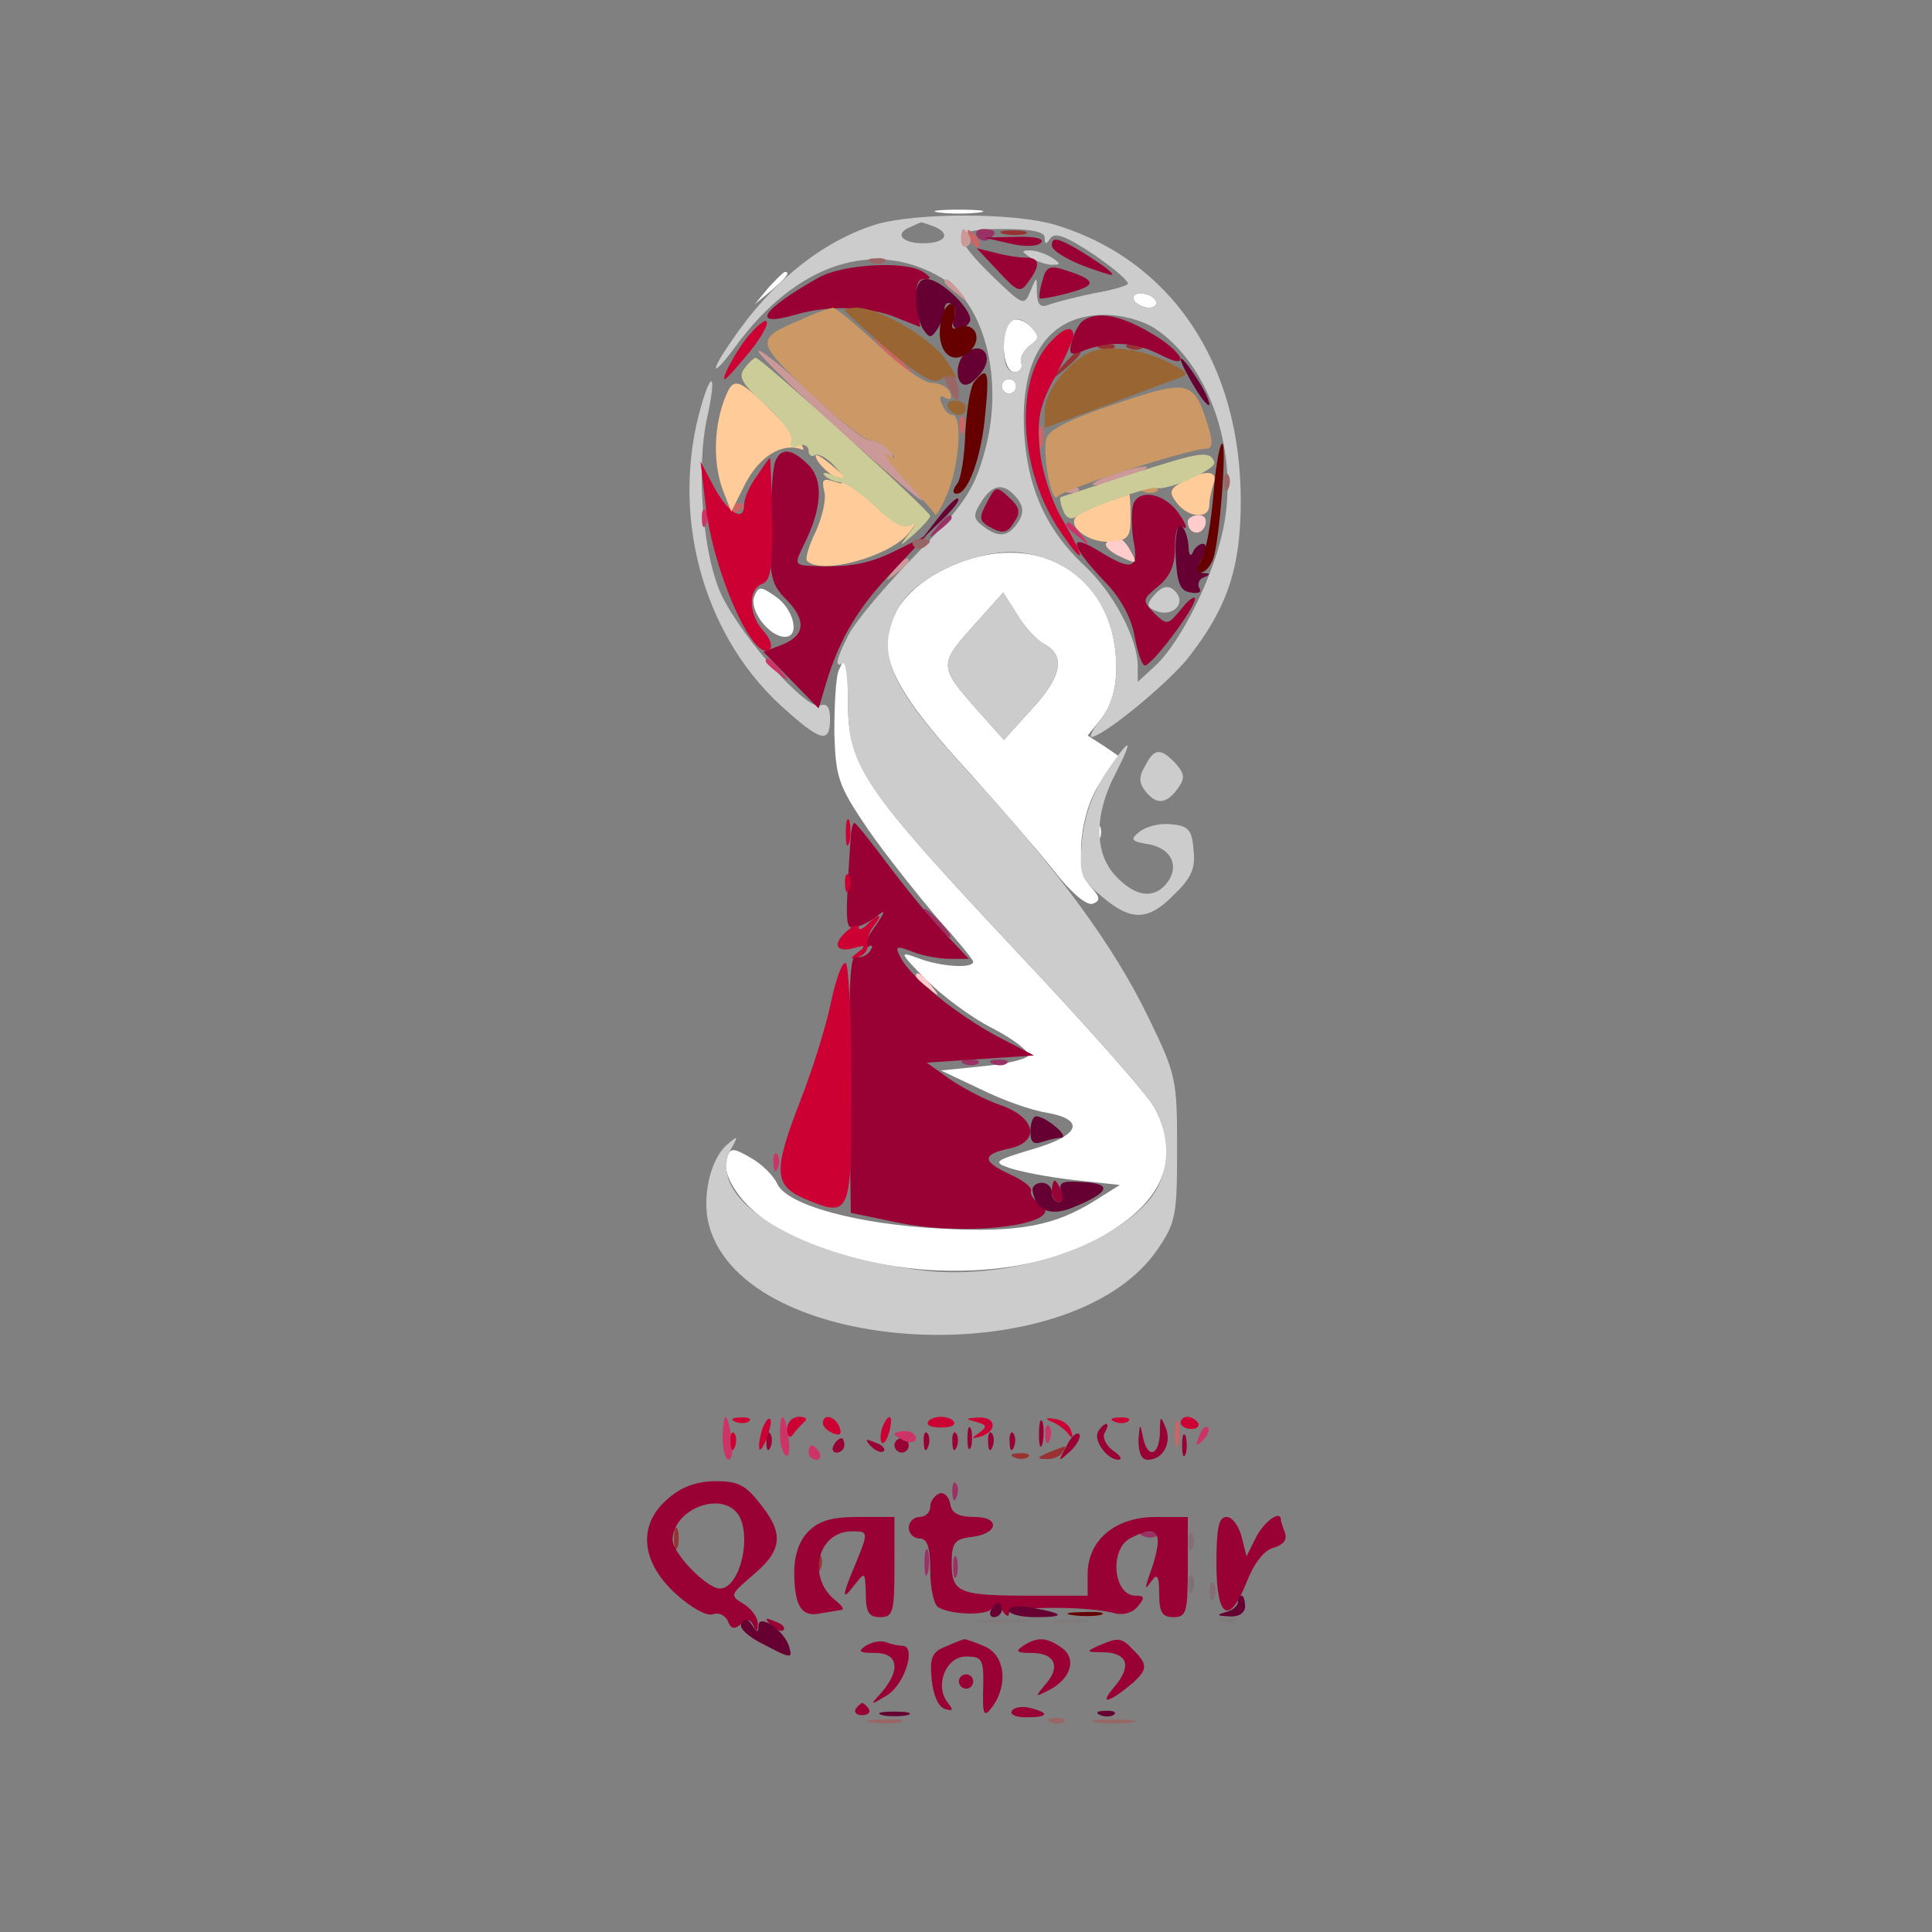 <svg version="1.0" xmlns="http://www.w3.org/2000/svg" viewBox="0 0 270 270"><rect x="0" y="0" width="270" height="270" fill="#808080" stroke="none"/><path d="M130.8 28.7c.6.2 1.8.2 2.5 0 .6-.3.1-.5-1.3-.5-1.4 0-1.9.2-1.2.5z" fill="none"/><g fill="#FFF" stroke-width="0"><path d="M131.3 29.7c1.5.2 3.9.2 5.5 0 1.5-.2.2-.4-2.8-.4s-4.3.2-2.7.4zm-23.9 10.5-1.9 2.3 2.3-1.9c2.1-1.8 2.7-2.6 1.9-2.6-.2 0-1.2 1-2.3 2.2zm51.1 1.8c.3.5 1.3 1 2.1 1s1.2-.5.9-1c-.3-.6-1.3-1-2.1-1s-1.2.4-.9 1zm-17.1 2.8c-1.7 1.1-1.4 7.2.4 7.2.7 0 1.2-.6.9-1.3-.2-.6.3-1.7 1.2-2.4 1.4-1 1.4-1.3.1-2.7-.8-.8-2-1.2-2.6-.8zM140 54c0 .5.5 1 1 1 .6 0 1-.5 1-1 0-.6-.4-1-1-1-.5 0-1 .4-1 1zm-7.7 25.4C127 81.9 124 85.8 124 90c0 4 3.2 9 11.3 17.8 4.3 4.8 9.7 11 12 13.9 2.4 3.1 4.6 4.9 5.4 4.6 1.1-.4 1.1-.9-.3-2.4-2.3-2.6-1.5-10.6 1.6-14.9l2.4-3.3-2.2-1.5-2.2-1.4 2-2.5c1.3-1.7 2-4.1 2-7 0-13.1-11.4-19.8-23.7-13.9zM145.9 90c3.1 1.6 2.5 4.6-1.8 9.2l-3.8 4.2-3.4-3.8c-5.9-6.7-5.9-6.6 0-13.1l3.3-3.7 1.9 3c1 1.7 2.7 3.6 3.8 4.2zm-40.5-6.6c-.7 1.9 2.1 5.6 4.3 5.6 2.2 0 1.2-4-1.4-5.7-2-1.4-2.3-1.4-2.9.1zm11.8 10.3c-.4 1-.6 4.9-.6 8.7.2 6.3.5 7.3 4.7 13.5 2.5 3.6 6.9 9.1 9.6 12.3 2.8 3.1 5.1 5.9 5.1 6.2 0 1-4.6.7-7.7-.5-2.7-1-2.6-.8 1.1 3 2.2 2.2 6.3 5.3 9.3 6.8 2.9 1.5 5.1 3.2 5 3.8-.2.5-3 1.2-6.3 1.5l-5.9.6 5.5 2.6c3 1.5 7.2 3 9.3 3.3 5.5 1 4.6 3.2-2 5.1-5.3 1.6-5.6 1.8-3.3 2.6 1.4.5 5.4 1.3 9 1.7l6.5.7-3.5 2.2c-5.6 3.5-10.6 4.5-21.5 3.9-11.7-.6-21.6-3.3-22.9-6.3-.5-1.1-2.2-2.8-3.7-3.6-2.4-1.4-2.8-1.4-3.3-.1-1 2.5 2.2 7.1 6.7 9.7 13 7.5 33 8.3 45 1.8 9.1-4.9 11.9-11.1 8.1-18.3-.8-1.7-9.7-11.7-19.6-22.2-21.2-22.6-23.2-25.6-23.3-34.4 0-3.5-.1-6.3-.3-6.3-.1 0-.6.8-1 1.7z"/><path d="M153.1 116.6c0 1.1.3 1.4.6.6.3-.7.2-1.6-.1-1.9-.3-.4-.6.2-.5 1.3z"/></g><g fill="#CCC" stroke-width="0"><path d="M122.3 31.4c-7.5 2.4-14.5 8-20.1 16.3-3.2 4.6-2.7 5.2.6.7 8.5-11.6 19.4-15.2 28.9-9.5 6.1 3.8 8.7 14.7 5.8 24.6-1.4 5-2.9 7.2-9.5 14-4.3 4.4-8.5 9.4-9.4 11.2-1.8 3.5-2 4.7-.8 4 .4-.3.7 2.3.7 5.7.1 8.7 2.1 11.7 23.3 34.3 9.9 10.5 18.8 20.5 19.6 22.2 2.4 4.5 2 9.4-.8 12.8-5.7 6.7-19.5 11.1-31.1 9.9-17.8-1.9-31-10-27.4-16.9 1.1-2 1.1-2.1-.4-.8-2.4 1.9-3.7 7.5-2.6 11.4 5.1 18.4 50.5 20.9 62.6 3.4 2.6-3.8 2.8-4.7 2.8-14.1 0-9.8-.1-10.4-4.1-18.6-4.7-9.7-12.5-20.4-24.7-33.7-11.6-12.6-13.5-17-10.1-23.4 2.2-4.3 11.1-8.3 16.9-7.7 8.2 1 13.5 7.3 13.5 16.1 0 3-.7 5.3-2.1 7.1-1.1 1.4-1.7 2.6-1.4 2.6 1.6 0 10.6-7.4 13.5-11 5.5-7 7.4-12.6 7.4-22 0-19.2-9.7-33.7-26-38.6-5.8-1.7-19.5-1.7-25.1 0zm8.1.2c2.6 1 1.8 2.4-1.4 2.4-3 0-4.1-1.4-1.7-2.3.6-.3 1.3-.6 1.4-.6.1-.1.8.2 1.7.5zm15.6 1.6c0 1 .2 1 .8.1.6-.9 2.2-.3 6.1 2.3 2.9 2 5 3.8 4.7 4.1-.3.3-2.4.9-4.8 1.3-2.4.5-5.1 1.2-6 1.5-1.4.6-1.8.2-1.9-1.6 0-2.4 0-2.4-.9-.2-.9 2.1-1 2-5.2-2-5.9-5.8-5.7-6.7 1.4-6.7 4 0 5.8.4 5.8 1.2zm15.5 8.8c.3.5-.1 1-.9 1s-1.8-.5-2.1-1c-.3-.6.1-1 .9-1s1.8.4 2.1 1zm-17.6 6.3c-.9.7-1.4 1.8-1.2 2.4.3.7-.2 1.3-.9 1.3-1 0-1.5-1.1-1.5-3.3 0-3.8 1.6-5.2 3.7-3.1 1.3 1.4 1.3 1.7-.1 2.7zm17.5-2.4c7.4 4.9 11.6 16.6 9.7 27.2-1.1 6.6-5.9 16.5-9.7 20l-2.4 2.2v-2.4c-.1-3.8-3.4-10.1-7.5-13.9-5.1-4.8-7.7-10.3-8.3-17.6-.9-11.2 3.1-17.4 11.2-17.4 2.4 0 5.3.8 7 1.9zM142 54c0 .5-.4 1-1 1-.5 0-1-.5-1-1 0-.6.5-1 1-1 .6 0 1 .4 1 1zm.1 15.6c.9 1.1 1 2 .3 3.2-1.4 2.2-2.7 2.4-4.8.9-1.6-1.2-1.7-1.6-.5-3.5 1.6-2.6 3.2-2.8 5-.6z"/><path d="M144 36c.8.5 2.2 1 3 1 1.3 0 1.3-.1 0-1-.8-.5-2.2-1-3-1-1.3 0-1.3.1 0 1zm17.1 47.4c-.9 1.1-.8 1.5.5 2 2 .8 3.9-.7 3-2.3-1-1.5-2.1-1.4-3.5.3zM98 56.7c-4.3 14.9 0 31.5 10.9 41.7 5.7 5.2 7.1 5.7 7.1 2.1 0-1.6-.4-2.3-1.4-1.9-1.8.7-10.7-9.2-13.7-15.3-2.7-5.6-3.7-18-2-25.3 1.2-5.5.6-6.5-.9-1.3zm38.9 29.8c-5.9 6.5-5.9 6.4 0 13.1l3.4 3.8 3.8-4.2c4.3-4.6 4.9-7.6 1.8-9.2-1.1-.6-2.8-2.5-3.8-4.2l-1.9-3-3.3 3.7zm17.5 21.7c-1.8 2.9-2.9 6-3.2 9.4-.4 4.7-.2 5.2 2.8 7.7 4.1 3.5 6.5 3.4 10.1-.3 2.4-2.3 3-3.7 2.7-6.2-.2-2.8-.7-3.4-3.1-3.6-1.6-.2-3.5.3-4.4 1-1.4 1.1-1.3 1.4 1.3 1.8 3.2.6 4.3 3.2 2.4 5.5-1.8 2.2-4.4 1.8-7.1-1.1-3-3.2-3-8.6 0-14.3 2.7-5.3 2.1-5.2-1.5.1z"/><path d="M160 107.1c-.9 1.5-.8 2.4.1 3.5 1.5 1.9 2.9 1.8 4.5-.4 1-1.4 1-2-.3-3.5-2.1-2.2-3-2.2-4.3.4z"/></g><path d="M134.3 33.5c0 .8.4 1.2.9.9.5-.3.6-1 .3-1.5-.9-1.3-1.2-1.1-1.2.6zm-2.3 5.9c0 .2.8 1 1.8 1.7 1.5 1.3 1.6 1.2.3-.4s-2.1-2.1-2.1-1.3zm-16.8 18.8c13.4 12 16.1 14.1 11.9 9.5-1.9-2-3.1-3.7-2.6-3.7s.3-.6-.3-1.2c-.7-.7-1.9-1.3-2.7-1.3-.8 0-4.3-2.8-7.9-6.3-3.6-3.4-7-6.2-7.6-6.2-.5 0 3.6 4.1 9.2 9.2zm39.8 8.3c-1.9.7-2.8 1.3-2 1.3.8 0 3.1-.6 5-1.3 1.9-.7 2.8-1.3 2-1.3-.8 0-3.1.6-5 1.3zm-6.2 2.2c.7.3 1.6.2 1.9-.1.4-.3-.2-.6-1.3-.5-1.1 0-1.4.3-.6.6zm-23.9 11c-1.3 1.6-1.2 1.7.4.4.9-.7 1.7-1.5 1.7-1.7 0-.8-.8-.3-2.1 1.3z" fill="#C99"/><path d="M135.6 33.3c.3 1 .9 1.5 1.2 1.2.3-.3 0-1.1-.7-1.8-1-.9-1.1-.8-.5.6zM125 50.5c1.9 1.9 3.6 3.5 3.9 3.5.3 0-1-1.6-2.9-3.5s-3.6-3.5-3.9-3.5c-.3 0 1 1.6 2.9 3.5zm9.1 9.1c0 1.1.3 1.4.6.6.3-.7.2-1.6-.1-1.9-.3-.4-.6.2-.5 1.3zm11.1 1.4c0 1.4.2 1.9.5 1.2.2-.6.2-1.8 0-2.5-.3-.6-.5-.1-.5 1.3zm-43.6 10.2c.3.5 1 .6 1.5.3 1.3-.9 1.1-1.2-.6-1.2-.8 0-1.2.4-.9.9zm62.6 129.3c0 1.6.2 2.2.5 1.2.2-.9.2-2.3 0-3-.3-.6-.5.1-.5 1.8z" fill="#C66"/><path d="M136.5 33c.4.6 1.1.8 1.6.5 1.4-.9 1.1-1.5-.7-1.5-.8 0-1.2.5-.9 1zm-5.6 40.7c-1.3 1.6-1.2 1.7.4.4.9-.7 1.7-1.5 1.7-1.7 0-.8-.8-.3-2.1 1.3zm-.4 55.3c1 1.1 2 2 2.3 2 .3 0-.3-.9-1.3-2s-2-2-2.3-2c-.3 0 .3.9 1.3 2zm4.3 19.7c.7.3 1.6.2 1.9-.1.4-.3-.2-.6-1.3-.5-1.1 0-1.4.3-.6.6zm4 0c.7.3 1.6.2 1.9-.1.4-.3-.2-.6-1.3-.5-1.1 0-1.4.3-.6.6zm-5.7 59.9c0 1.1.3 1.4.6.6.3-.7.2-1.6-.1-1.9-.3-.4-.6.2-.5 1.3zm26.7 6.1c.7.3 1.6.2 1.9-.1.4-.3-.2-.6-1.3-.5-1.1 0-1.4.3-.6.6zm-30.6 3.8c0 1.6.2 2.2.5 1.2.2-.9.2-2.3 0-3-.3-.6-.5.1-.5 1.8zm4 .5c0 1.4.2 1.9.5 1.2.2-.6.2-1.8 0-2.5-.3-.6-.5-.1-.5 1.3z" fill="#936"/><path d="M140.3 32.7c.9.2 2.3.2 3 0 .6-.3-.1-.5-1.8-.5-1.6 0-2.2.2-1.2.5zm13.5 16c.7.3 1.6.2 1.9-.1.4-.3-.2-.6-1.3-.5-1.1 0-1.4.3-.6.6zm4 0c.7.3 1.6.2 1.9-.1.4-.3-.2-.6-1.3-.5-1.1 0-1.4.3-.6.6zm-9.4 2.5-1.9 2.3 2.3-1.9c2.1-1.8 2.7-2.6 1.9-2.6-.2 0-1.2 1-2.3 2.2zM146.5 203c-1.6.7-1.7.9-.3.9.9.1 2-.4 2.3-.9.7-1.1.7-1.1-2 0zm-4.7.7c.7.3 1.6.2 1.9-.1.4-.3-.2-.6-1.3-.5-1.1 0-1.4.3-.6.6zM94.2 215c0 1.4.2 1.9.5 1.2.2-.6.2-1.8 0-2.5-.3-.6-.5-.1-.5 1.3zm19.9 3.6c0 1.1.3 1.4.6.6.3-.7.2-1.6-.1-1.9-.3-.4-.6.2-.5 1.3z" fill="#933"/><path d="M144.1 200.6c0 1.1.3 1.4.6.6.3-.7.2-1.6-.1-1.9-.3-.4-.6.2-.5 1.3z" fill="#FFF" fill-opacity=".01"/><g fill="#903" stroke-width="0"><path d="M141 34c2 .5 3.9.5 4.5-.1.5-.5-.8-.9-3.5-.8l-4.5.1 3.5.8zm6 .3c0 .7 2.1 2 4.8 3 4 1.4 4.4 1.5 2.7.1-1.1-.8-3.2-2.2-4.7-3-2.2-1.2-2.8-1.2-2.8-.1zm-7.5 3.6c2.7 2.9 3.1 3.1 4.2 1.5 1.8-2.4 1.6-3.4-.4-3.4-1 0-2.9-.3-4.3-.7l-2.5-.6 3 3.2zm-25.1.9c-8 4.5-9.6 7-3.3 5.2 4.7-1.4 10.4-1.2 14.2.4l3.3 1.3-.4-3.3c-.3-2.4 0-3.4.9-3.4 1.1 0 1.1-.2-.1-1-2.4-1.6-11.2-1.1-14.6.8zm31.3.4c-.4 1.2-.5 2.3-.4 2.5.2.1 2.1-.2 4.2-.8 4-1.1 3.7-1.8-1.1-3.3-1.7-.5-2.3-.2-2.7 1.6zm5.7 5.6c-.6.4-1.3 1.7-1.6 2.9-.5 1.9-.3 2.1 1.9 1.2 3.6-1.3 7-1.1 10.5.7 4.6 2.4 3.1-.6-1.8-3.3-4-2.3-7.1-2.8-9-1.5zm-43.1 19.8c-.3.9-.6 5-.7 9.2-.1 6.6.2 7.9 2.2 9.9 2.9 2.9 2.8 5.1-.5 6.4l-2.6 1 3.8 3.9 3.9 4 1.1-3.7c1.9-6.2 4.5-10.5 9.4-15.6l4.6-4.9-4 2c-4 2-6.5 2.5-11.8 2.3-2.7-.1-2.7-.2-1.4-2.9 2.6-5.1 2.8-9.1.7-11.2-2.4-2.4-3.9-2.5-4.7-.4zm29.8 5.3c-1.4 2.6-1.4 2.9.7 4 1.4.7 2.1.5 2.9-.9 1-1.4.8-2.1-.7-3.5-1.7-1.6-1.9-1.5-2.9.4zm20.3.5c-.3.9-.3 3.2 0 5.1.8 4.1-.2 4.4-5 1.4-4.3-2.6-3.8-.6 1.2 4.6 2.2 2.3 3.6 5.1 4 7.6.4 2.1 1 3.9 1.4 3.9 1 0 7-8 7-9.3 0-.5-.9.1-1.9 1.4-1.9 2.3-2 2.3-3.8.6-1.7-1.8-1.7-1.9.6-3.8 1.6-1.3 2.3-2.9 2.3-5.4 0-2.4.4-3.3 1.2-2.8.6.4.4-.4-.5-1.7-1.9-3-5.6-3.8-6.5-1.6zm-39.5 46.3c-.8 12.4-.8 13.1.5 12.9.8-.1 2.2-.8 3.2-1.6 1.3-1.1 1.1-.5-.6 1.9-1.3 1.9-1.8 3.1-1 2.6.9-.6 1.1-.4.6.4-.5.7-1.3 1-2 .8-.8-.3-1 4.4-.9 17.7l.2 18.1 6.3 1.3c10.2 2.2 24.6.2 20-2.7-.8-.5-1.3-1.2-1.1-1.7.1-.5-1.2-1.5-3-2.3-3.9-1.8-3.9-2.8 0-3.6 4.4-1 3.6-4.4-1.4-6.1-2.1-.7-5.2-2.4-7-3.6l-3.2-2.3 7.5-.5 7.5-.5-5.2-2.7c-5.7-3.1-11.8-8-13.4-10.9-.9-1.7-.7-1.8 1.6-.9 1.5.6 3.8 1 5.3 1h2.6l-3.6-3.8c-1.9-2-5.4-6.3-7.8-9.5-2.3-3.1-4.4-5.7-4.6-5.7-.2 0-.4.8-.5 1.7z"/><path d="M147 166.5c0 .8.4 1.5 1 1.5.5 0 .7-.7.4-1.5-.4-.8-.8-1.5-1-1.5-.2 0-.4.7-.4 1.5zm-1.8 34c0 1.6.2 2.2.5 1.2.2-.9.2-2.3 0-3-.3-.6-.5.1-.5 1.8zm16.9-.3c-.1 3.4-1.8 3.7-2.4.5-.4-1.9-.4-1.8-.6.5 0 1.8.4 2.8 1.3 2.8 2.1 0 3.4-2.3 2.5-4.5-.7-1.7-.8-1.7-.8.7zm-26.9.8c0 1.4.2 1.9.5 1.2.2-.6.2-1.8 0-2.5-.3-.6-.5-.1-.5 1.3zm18.3-1c-.8 1.2 1.2 4 2.8 4 .6 0 .3-.6-.8-1.3-1-.8-1.5-1.9-1.1-2.5.4-.7.5-1.2.2-1.2s-.8.5-1.1 1zm-46.4 1.6c0 1.1.3 1.4.6.6.3-.7.2-1.6-.1-1.9-.3-.4-.6.2-.5 1.3zm22 0c0 1.1.3 1.4.6.6.3-.7.2-1.6-.1-1.9-.3-.4-.6.2-.5 1.3zm4 0c0 1.1.3 1.4.6.6.3-.7.2-1.6-.1-1.9-.3-.4-.6.2-.5 1.3zm5 0c0 1.1.3 1.4.6.6.3-.7.2-1.6-.1-1.9-.3-.4-.6.2-.5 1.3zm3 0c0 1.1.3 1.4.6.6.3-.7.2-1.6-.1-1.9-.3-.4-.6.2-.5 1.3zm7.9.6c-1.2 2.2-1.2 2.2.6.6 1-1 1.5-2 1.2-2.4-.4-.3-1.2.5-1.8 1.8zm16.2-.2c0 1.4.2 1.9.5 1.2.2-.6.2-1.8 0-2.5-.3-.6-.5-.1-.5 1.3zm-48.7 0c-.3.5-.1 1 .4 1 .6 0 1.1-.5 1.1-1 0-.6-.2-1-.4-1-.3 0-.8.4-1.1 1zm5.2.1c.7.7 1.5 1 1.8.7.3-.3-.2-.9-1.2-1.2-1.4-.6-1.5-.5-.6.5zm3.3-.1c0 .5.5 1 1 1 .6 0 1-.5 1-1 0-.6-.4-1-1-1-.5 0-1 .4-1 1zm-31.6 7.4c-4.3 3.6-3.9 8.8 1 13.3 2.2 2 4.4 3.2 5.2 2.9.8-.3 1.7.1 2.1.9.4 1.1.9 1.3 1.8.5s1.4-.7 1.8.2c.4.9.6.9.6-.2.1-.8-.8-2.1-1.9-2.8-2-1.2-2-1.3.9-3.8 4.4-3.6 4.7-5.9 1.6-9.9-2.2-2.9-3.2-3.5-6.5-3.5-2.6 0-4.8.8-6.6 2.4zm9.4 1.8c2.5 2.5.8 10.8-2.2 10.8-1.8 0-6.6-4.9-6.6-6.8 0-4 6.1-6.7 8.8-4zm28.5-2.5c-.7.3-1.3 1.1-1.3 1.9 0 .8-.7 1.4-1.5 1.4s-1.5.7-1.5 1.5.7 1.5 1.5 1.5c1.1 0 1.5 1.2 1.5 4.4 0 2.5.5 4.8 1.1 5.2 1.8 1.1 6.9 1.2 7.5.2.4-.6 1-.5 1.5.3s.9.9.9.4c0-1 10.5-1.1 14.6-.1 1.3.4 2.7 0 3.4-.9 1-1.2 1-1.5-.3-1.5-3.1 0-3.7-6.4-.8-8 4.2-2.2 4.9-.8 2.6 5.5-.5 1.6-.5 1.7.4.5.8-1.2 1.1-.8 1.1 1.7 0 2.6.4 3.3 2 3.3 1.8 0 2-.7 2-7v-7h-4.5c-5.6 0-9.5 3.2-9.5 8v3h-7.9c-10.1 0-11.1-.4-11.1-4.5 0-2.9.4-3.4 2.7-3.7 3.8-.4 4.2-2.8.5-2.8-2.2 0-3.2-.5-3.4-1.8-.2-1.1-.9-1.7-1.5-1.5zM113 214c-1.3 1.3-2 3.3-2 5.7 0 4.7 1 6.3 3.5 5.8 1.1-.2 2.5-.4 3-.5.6 0 .2-.6-.7-1.3-4.1-3.2-2.6-9.7 2.3-9.7 2.3 0 2.3.1.4 4.7-1.9 4.5-1.9 5.2 0 2.7 1.4-1.8 1.4-1.7 1.5 1.3 0 2.6.4 3.3 2 3.3 1.8 0 2-.7 2-7v-7h-5c-3.7 0-5.5.5-7 2zm57 4.5c0 7.7 1.8 8.8 4.3 2.4 1-2.5 2.4-4.3 3.7-4.6 1.3-.4 1.9-1.1 1.6-2-.3-.8-.6-1.7-.6-1.9 0-1.4-2.2.1-3.4 2.3l-1.4 2.8-.7-2.8c-.4-1.5-1.3-2.7-2.1-2.7-1.1 0-1.4 1.6-1.4 6.5zm-62.3 8.6c.7.7 1.5 1 1.8.7.3-.3-.2-.9-1.2-1.2-1.4-.6-1.5-.5-.6.5zM121 230c-1.2.8-.9 1 1.3 1 3.2 0 3.6 2.3 1 5.4-1.8 2-1.8 2 .7.5 2.5-1.6 4.1-6.9 2.1-6.9-.5 0-1.5-.2-2.3-.5-.7-.3-2 0-2.8.5zm11.2.1c-1.9.7-2.3 1.5-2 4.6.2 2.1.9 3.8 1.8 4.1 1.2.4 1.3.2.4-.9-1.8-2.4-.2-6.4 2.6-6.4 2.3 0 2.5.4 2.4 4.4-.1 3.9.1 4.2 1.3 2.6 2.3-3.2 1.7-7.4-1.3-8.5-1.4-.6-2.6-1-2.7-.9-.1 0-1.2.4-2.5 1zm10.8-.1c-1.2.8-.9 1 1.2 1 3.2 0 4.1 1.9 1.9 4.4-1.5 1.8-1.5 1.8.5.8 3.1-1.6 3.9-4.4 1.8-5.9-2.1-1.5-3.4-1.6-5.4-.3zm10.5 0c-1.8.8-1.7.9.7.9 3.5.1 4 2 1.4 5-2.1 2.5-.5 2 2.7-.7 2.1-1.9 2.1-2.6.1-4.6-1.7-1.8-2.1-1.8-4.9-.6z"/><path d="M134 235c0 .5.5 1 1 1 .6 0 1-.5 1-1 0-.6-.4-1-1-1-.5 0-1 .4-1 1zm-14.4 3.8c-.3.5.1.9.9.9s1.2-.4.9-.9c-.3-.4-.7-.8-.9-.8-.2 0-.6.4-.9.8zm21.8.3c-.3.5.6.9 2 .9 3.1 0 3.4-.6.6-1.3-1.1-.3-2.3-.1-2.6.4z"/></g><path d="M121.8 36.7c.7.3 1.6.2 1.9-.1.4-.3-.2-.6-1.3-.5-1.1 0-1.4.3-.6.6zm10.2 16c0 .4.5 1.5 1 2.3.8 1.3 1 1.3 1-.2 0-.9-.4-2-1-2.3-.5-.3-1-.3-1 .2zm39.1 14.9c0 1.1.3 1.4.6.6.3-.7.2-1.6-.1-1.9-.3-.4-.6.2-.5 1.3zm-43.5 8.6c.3.5 1 .6 1.5.3 1.3-.9 1.1-1.2-.6-1.2-.8 0-1.2.4-.9.9zm-5.8 164.5c1.2.2 3 .2 4 0 .9-.3-.1-.5-2.3-.4-2.2 0-3 .2-1.7.4zm25 0c.7.3 1.6.2 1.9-.1.4-.3-.2-.6-1.3-.5-1.1 0-1.4.3-.6.6zm6.5 0c1.5.2 3.7.2 5 0 1.2-.2 0-.4-2.8-.4-2.7 0-3.8.2-2.2.4z" fill="#966"/><path d="M128 41.7c0 1.6.5 3.5 1 4.3.9 1.3 1.1 1.3 2 0 .5-.8 1-2.1 1-2.8 0-.7.4-1.1 1-.7.5.3.7 1.2.3 2-.6 1.7 1.2 2.1 2.2.5.8-1.3-3.9-6-6-6-1 0-1.5.9-1.5 2.7zm7 7.6c-1.7 1.3-1.5 5 .3 4.4.6-.2 1.5-1.1 2.1-2 1.4-2.2-.3-4-2.4-2.4zm30 .9c0 .4.9 2.2 2 4 1.1 1.8 2 2.8 2 2.3 0-.6-.9-2.4-2-4-1.1-1.7-2-2.7-2-2.3zm-33.9 22.2-2.4 3.1 2.8-2.7c1.6-1.5 2.7-2.9 2.4-3.1-.2-.3-1.5 1-2.8 2.7zm33.2 5.3c.2 3.8.6 4.9 2.1 5.1 1 .2 1.6 0 1.2-.6-.3-.6 0-1.3.6-1.5 1-.4 1-.6 0-.6-1-.1-1-.6-.2-2.1.6-1.2.7-2 .1-2-.5 0-1.2.6-1.4 1.2-.3.7-.6.3-.6-.9-.1-1.2-.5-2.4-1-2.8-.6-.3-.9 1.5-.8 4.2zM144 158.1c0 1.5.4 1.9 1.6 1.5.9-.3 2.1-.6 2.7-.6 1.3-.1-2.2-3-3.5-3-.4 0-.8.9-.8 2.1zm.3 8.3c.5 2.9 2.6 3.7 6 2.2 4.8-2 5.2-3.2 1-3.4-2.8-.2-3.4 0-3 1.3.4.8.2 1.5-.3 1.5-.6 0-1-.6-1-1.3 0-.8-.6-1.4-1.4-1.4-.8 0-1.4.5-1.3 1.1zm28.7 57.5c0 .5-.8 1.2-1.7 1.4-1.4.4-1.2.5.5.6 1.3.1 2.2-.5 2.2-1.4 0-.8-.2-1.5-.5-1.5s-.5.4-.5.9zm-34.5 1.1c-.3.5-.1 1 .4 1 .6 0 1.1-.5 1.1-1 0-.6-.2-1-.4-1-.3 0-.8.4-1.1 1zm2.5 0c0 .6 1.7 1 3.7 1 4.3 0 4.1-.5-.4-1.3-1.9-.4-3.3-.2-3.3.3zm-37.4 1.9c-.4.6 1 1.9 3.3 3 3.6 1.9 3.9 1.9 3.4.3-.6-2.3-4.3-4.8-4.3-3 0 1-.2 1-.9-.1-.6-.9-1.1-1-1.5-.2zm19.7 12.8c.9.2 2.5.2 3.5 0 .9-.3.1-.5-1.8-.5-1.9 0-2.7.2-1.7.5zm30.5 0c.7.3 1.6.2 1.9-.1.4-.3-.2-.6-1.3-.5-1.1 0-1.4.3-.6.6z" fill="#603"/><path d="M98.1 72.6c0 1.1.3 1.4.6.6.3-.7.2-1.6-.1-1.9-.3-.4-.6.2-.5 1.3zm50.9.8c0 .2.8 1 1.8 1.7 1.5 1.3 1.6 1.2.3-.4s-2.1-2.1-2.1-1.3zm-42 19c0 .2.8 1 1.8 1.7 1.5 1.3 1.6 1.2.3-.4s-2.1-2.1-2.1-1.3zm1.1 70.2c0 1.1.3 1.4.6.6.3-.7.2-1.6-.1-1.9-.3-.4-.6.2-.5 1.3zM101 201c0 1.6.4 3 .8 3 .5 0 .7-1.4.4-3-.2-1.7-.6-3-.8-3-.2 0-.4 1.3-.4 3zm8-.6c0 1.4.4 2.7.8 3 .5.3.6-.8.4-2.5-.5-3.5-1.2-3.8-1.2-.5zm37.1.2c0 1.1.3 1.4.6.6.3-.7.2-1.6-.1-1.9-.3-.4-.6.2-.5 1.3zm21.5.1c-.6 1.4-.5 1.5.5.6.7-.7 1-1.5.7-1.8-.3-.3-.9.2-1.2 1.2zm-42.6-.3c0 .2.7.6 1.5 1 .8.3 1.5.1 1.5-.4 0-.6-.7-1-1.5-1s-1.5.2-1.5.4zm-12 2.6c0 .5.5 1 1.1 1 .5 0 .7-.5.4-1-.3-.6-.8-1-1.1-1-.2 0-.4.4-.4 1z" fill="#C36"/><path d="M131.6 44.4c-1.1 4.5 1.4 7.2 4.1 4.5 1.6-1.6.5-3.9-1.5-3.2-1.1.5-1.4.2-.9-1 .3-.9.2-1.9-.2-2.2-.5-.2-1.2.6-1.5 1.9zm4.6 8.9c-.6.6-1.1 3.9-1.3 7.2-.1 3.3-.6 6.6-1.2 7.2-.6.8-.6 1.3 0 1.3 1.6 0 3.5-5.2 4-11.3.6-5.8.3-6.6-1.5-4.4zm33.5 14.4c-.5 6.3-1.2 9.7-2.2 11.3-.3.6-.2 1 .3 1 .6 0 1.3-.8 1.7-1.8.9-2.2 2-16.2 1.3-16.2-.3 0-.8 2.6-1.1 5.7zm-19.9 158c1.2.2 3 .2 4 0 .9-.3-.1-.5-2.3-.4-2.2 0-3 .2-1.7.4z" fill="#600"/><path d="M112.1 44.6c-6.6 2.8-6.6 3 1 10.2 3.9 3.7 7.7 6.7 8.5 6.7.7 0 1.9.6 2.6 1.4 1.1 1.2 1 1.3-.2.6-.8-.4.3 1.2 2.5 3.6 2.2 2.4 4.1 4.6 4.2 4.8.2.2 1-1.2 1.8-3.2 1.6-4 2-10.7.6-10.7-.5 0-1.2-.7-1.5-1.6-.4-.9-.2-1.3.5-.8.7.4 1 .1.7-.7-.2-.7-1.4-1.4-2.6-1.4-1.1 0-4.5-2.4-7.5-5.3-3-2.8-5.9-5.2-6.3-5.2-.5.1-2.4.7-4.3 1.6zm42.4 12.3c-5.5 1.9-8.1 3.3-8.3 4.5-.5 2.6.8 9.1 1.6 8 .7-1 18.4-6.7 20.8-6.7.8 0 .9-.9.4-2.6-2.2-7.2-2.5-7.3-14.5-3.2zm5.3 11.8c.7.3 1.6.2 1.9-.1.4-.3-.2-.6-1.3-.5-1.1 0-1.4.3-.6.6z" fill="#C96"/><path d="M118 43.3c0 .2 2.8 2.7 6.1 5.6 4.4 3.7 6.5 4.9 7.4 4.1.6-.5 1.6-.6 2-.2.5.4-.1-.7-1.3-2.5-2.2-3.1-9.3-7.3-12.5-7.3-.9 0-1.7.2-1.7.3zm35.8 5.5c-3.3.4-7.8 5.4-7.8 8.7v2.3l6.8-2.5c3.7-1.4 8.2-3.1 10.1-3.8 3.5-1.2 3.5-1.2 1.1-2.5-3.3-1.8-7.1-2.6-10.2-2.2zM132.5 57c.3.5 1 1 1.6 1 .5 0 .9-.5.9-1 0-.6-.7-1-1.6-1-.8 0-1.2.4-.9 1z" fill="#963"/><path d="M104.8 46.7c-1.7 1.9-4.1 6.3-3.5 6.3.2 0 1.8-1.8 3.6-4 3.1-3.9 3-5.8-.1-2.3zm41.4 1.8c-4.4 5.6-3.6 17.4 1.8 25.5 3.7 5.5 3.9 4.5.4-1.5-1.5-2.6-2.8-6.6-3.1-9.7-.4-4.4 0-6.1 2.1-10.1 1.4-2.6 2.6-5.2 2.6-5.8 0-1.7-1.8-.9-3.8 1.6zm-40.4 18c-1 1.3-1.8 3.1-1.8 4 0 2.6-2.3 1.2-4.3-2.6l-1.8-3.4.7 6c1 9.3 6.8 22.4 9 20.2.4-.4 0-1.5-.9-2.5-2.1-2.3-2.2-5.8-.2-6.6 1.2-.4 1.5-2.3 1.4-9.1-.1-4.7-.2-8.5-.3-8.5-.1 0-.9 1.1-1.8 2.5zm12.4 50c0 1.6.2 2.2.5 1.2.2-.9.2-2.3 0-3-.3-.6-.5.1-.5 1.8zm-.1 7.1c0 1.1.3 1.4.6.6.3-.7.2-1.6-.1-1.9-.3-.4-.6.2-.5 1.3zm3.1 5.6c-.7.7-1.2.8-1.2.4 0-.5-.7-.3-1.5.4-2.2 1.8-1.8 3.2.8 2.5 1.8-.5 1.9-.4.7.5-1.3 1-1.3 1.1 0 .7.8-.2 1.4-1 1.2-1.7-.1-.7.3-1.8.9-2.6 1.4-1.7.8-1.9-.9-.2zm-5.1 11c-.7 3.4-2.6 9.4-4.2 13.5-3.9 10-3.8 12 .7 13.9 6.3 2.6 6.4 2.3 6.4-16 0-9.1-.4-16.7-.8-17-.5-.3-1.4 2.3-2.1 5.6zm-13.3 58.5c.7.3 1.6.2 1.9-.1.4-.3-.2-.6-1.3-.5-1.1 0-1.4.3-.6.6zm3.8.8c-.3.9-.6 2.2-.5 2.8 0 .7.5.1 1-1.2s.8-2.6.5-2.8c-.2-.2-.6.3-1 1.2zm3.4.2c0 1 .4 1.4.8.8.4-.6 1.1-1.3 1.6-1.8.5-.4.2-.7-.7-.7-1 0-1.7.8-1.7 1.7zm5-.8c0 .5.7 1.1 1.4 1.4 1 .4 1.3.1.9-.9-.6-1.5-2.3-1.9-2.3-.5zm8.3.6c-.3.9-.3 1.8-.1 2.1.3.3.8-.4 1.1-1.6.6-2.3-.1-2.7-1-.5zm6.4-.8c-.3.5.5.8 1.8.8s2.1-.3 1.8-.8c-.2-.4-1-.7-1.8-.7s-1.6.3-1.8.7zm6.7 0c1.5.4 1.6.7.5 1.5-1.2.8-1.2.9 0 .6 2.5-.7 2.4-2.8-.1-2.7-1.9.1-2 .2-.4.6zm10.6 0c.8.3 1.9 1.1 2.3 1.7.6.7.7.6.4-.4-.2-.8-1.2-1.6-2.3-1.7-1.3-.2-1.5-.1-.4.4zm8.8 0c.7.3 1.6.2 1.9-.1.4-.3-.2-.6-1.3-.5-1.1 0-1.4.3-.6.6zm9.2.1c0 .5.7.9 1.5.9s1.2-.4.9-.9c-.3-.4-.9-.8-1.5-.8-.5 0-.9.4-.9.8zm-62.9 2.8c0 1.1.3 1.4.6.6.3-.7.2-1.6-.1-1.9-.3-.4-.6.2-.5 1.3z" fill="#C03"/><path d="M166 72.9c0 1.7 1.8 2.1 2.4.6.3-.9 0-1.5-.9-1.5-.8 0-1.5.4-1.5.9zm-11.4 3c-.3.4.6 1.3 2 1.9 2.3 1.1 2.4 1 1.4-.8-1.1-2.1-2.5-2.6-3.4-1.1zM128 136.4c0 .2.8 1 1.8 1.7 1.5 1.3 1.6 1.2.3-.4s-2.1-2.1-2.1-1.3z" fill="#FCC"/><path d="M101.1 56.2c-1.4 4-1.4 8.9 0 12.5l1.1 2.8 1.9-3.8c2-3.9 5.2-5.9 7.9-4.9 1.8.7-5.9-7.6-8.2-8.9-1.3-.7-1.8-.2-2.7 2.3zm12.9 7.5c0 .6 1 1.8 2.3 2.7 1.7 1.2 1.8 1.4.3.9-1.6-.5-1.8-.3-1.4 1.4.3 1.1-.3 3.6-1.2 5.6-1 2-1.5 3.8-1.2 4.1 2 2 11.5-.6 14.2-3.9 1.1-1.4 1.1-1.7.2-1.1-1 .6-3.2-1-7.3-5-3.2-3.2-5.9-5.3-5.9-4.7zm51.3 3.6c-1.8 1-2 1.5-.9 2.9 1.6 2.2 4.6 2.4 4.6.4 0-.8.3-2.1.6-3 .7-1.9-1.2-2-4.3-.3zm-11 3c-1.7.7-3.5 1.5-3.9 1.9-1.3 1.4 1.8 3.7 4.7 3.5 2.6-.2 2.9-.6 2.9-3.5 0-1.7-.1-3.2-.2-3.1-.2 0-1.7.6-3.5 1.2z" fill="#FC9"/><path d="M104.1 51.4c-1 1.2-.5 2.2 2.9 5.2 2.2 2 3.9 4.3 3.6 5-.3.8 0 1.1 1 .7.7-.3 1.4 0 1.4.7 0 .6.4.9.9.6.4-.3 1.7.4 2.7 1.5 1.7 1.9 1.7 2-.2 1.3-1-.4-1.6-.4-1.2 0 .3.4 1.3.9 2.2 1 .9.1 3.1 1.7 5 3.5 2.3 2.2 3.9 3.1 4.8 2.5.9-.6.9-.2-.2 1.2-1.4 1.9-1.4 1.9.8 0 1.2-1.1 2.2-2.2 2.2-2.5 0-.7-23.6-22.1-24.4-22.1-.2 0-.9.6-1.5 1.4zM158 66.3c-5.2 1.7-9.6 3.1-9.8 3.2-.1.1 0 1 .4 1.9.4 1 1.1 1.3 1.8.8 1.6-1.2 10.2-4.3 11.2-4 1.6.4 8.4-2.6 8.1-3.6-.6-1.7-1.9-1.5-11.7 1.7z" fill="#CC9"/><path d="M125.3 222.5c0 2.2.2 3 .4 1.7.2-1.2.2-3 0-4-.3-.9-.5.1-.4 2.3z" fill="#BFBFBF" fill-opacity=".02"/><path d="M125.1 217.6c0 1.1.3 1.4.6.6.3-.7.2-1.6-.1-1.9-.3-.4-.6.2-.5 1.3z" fill="#FFBFBF" fill-opacity=".02"/><path d="M166.1 215.6c0 1.1.3 1.4.6.6.3-.7.2-1.6-.1-1.9-.3-.4-.6.2-.5 1.3z" fill="#891A3B" fill-opacity=".15"/><path d="M166.1 221.6c0 1.1.3 1.4.6.6.3-.7.2-1.6-.1-1.9-.3-.4-.6.2-.5 1.3z" fill="#7C1A34" fill-opacity=".15"/><path d="M169.1 222.6c0 1.1.3 1.4.6.6.3-.7.2-1.6-.1-1.9-.3-.4-.6.2-.5 1.3z" fill="#953F56" fill-opacity=".3"/><path d="M170.8 226.7c.7.3 1.6.2 1.9-.1.4-.3-.2-.6-1.3-.5-1.1 0-1.4.3-.6.6z" fill="#802437" fill-opacity=".05"/><path d="M136.8 226.7c1.7.2 4.7.2 6.5 0 1.7-.2.3-.4-3.3-.4-3.6 0-5 .2-3.2.4z" fill="#922437" fill-opacity=".05"/><path d="M147.8 226.7c1.2.2 3 .2 4 0 .9-.3-.1-.5-2.3-.4-2.2 0-3 .2-1.7.4z" fill="#823" fill-opacity=".06"/></svg>